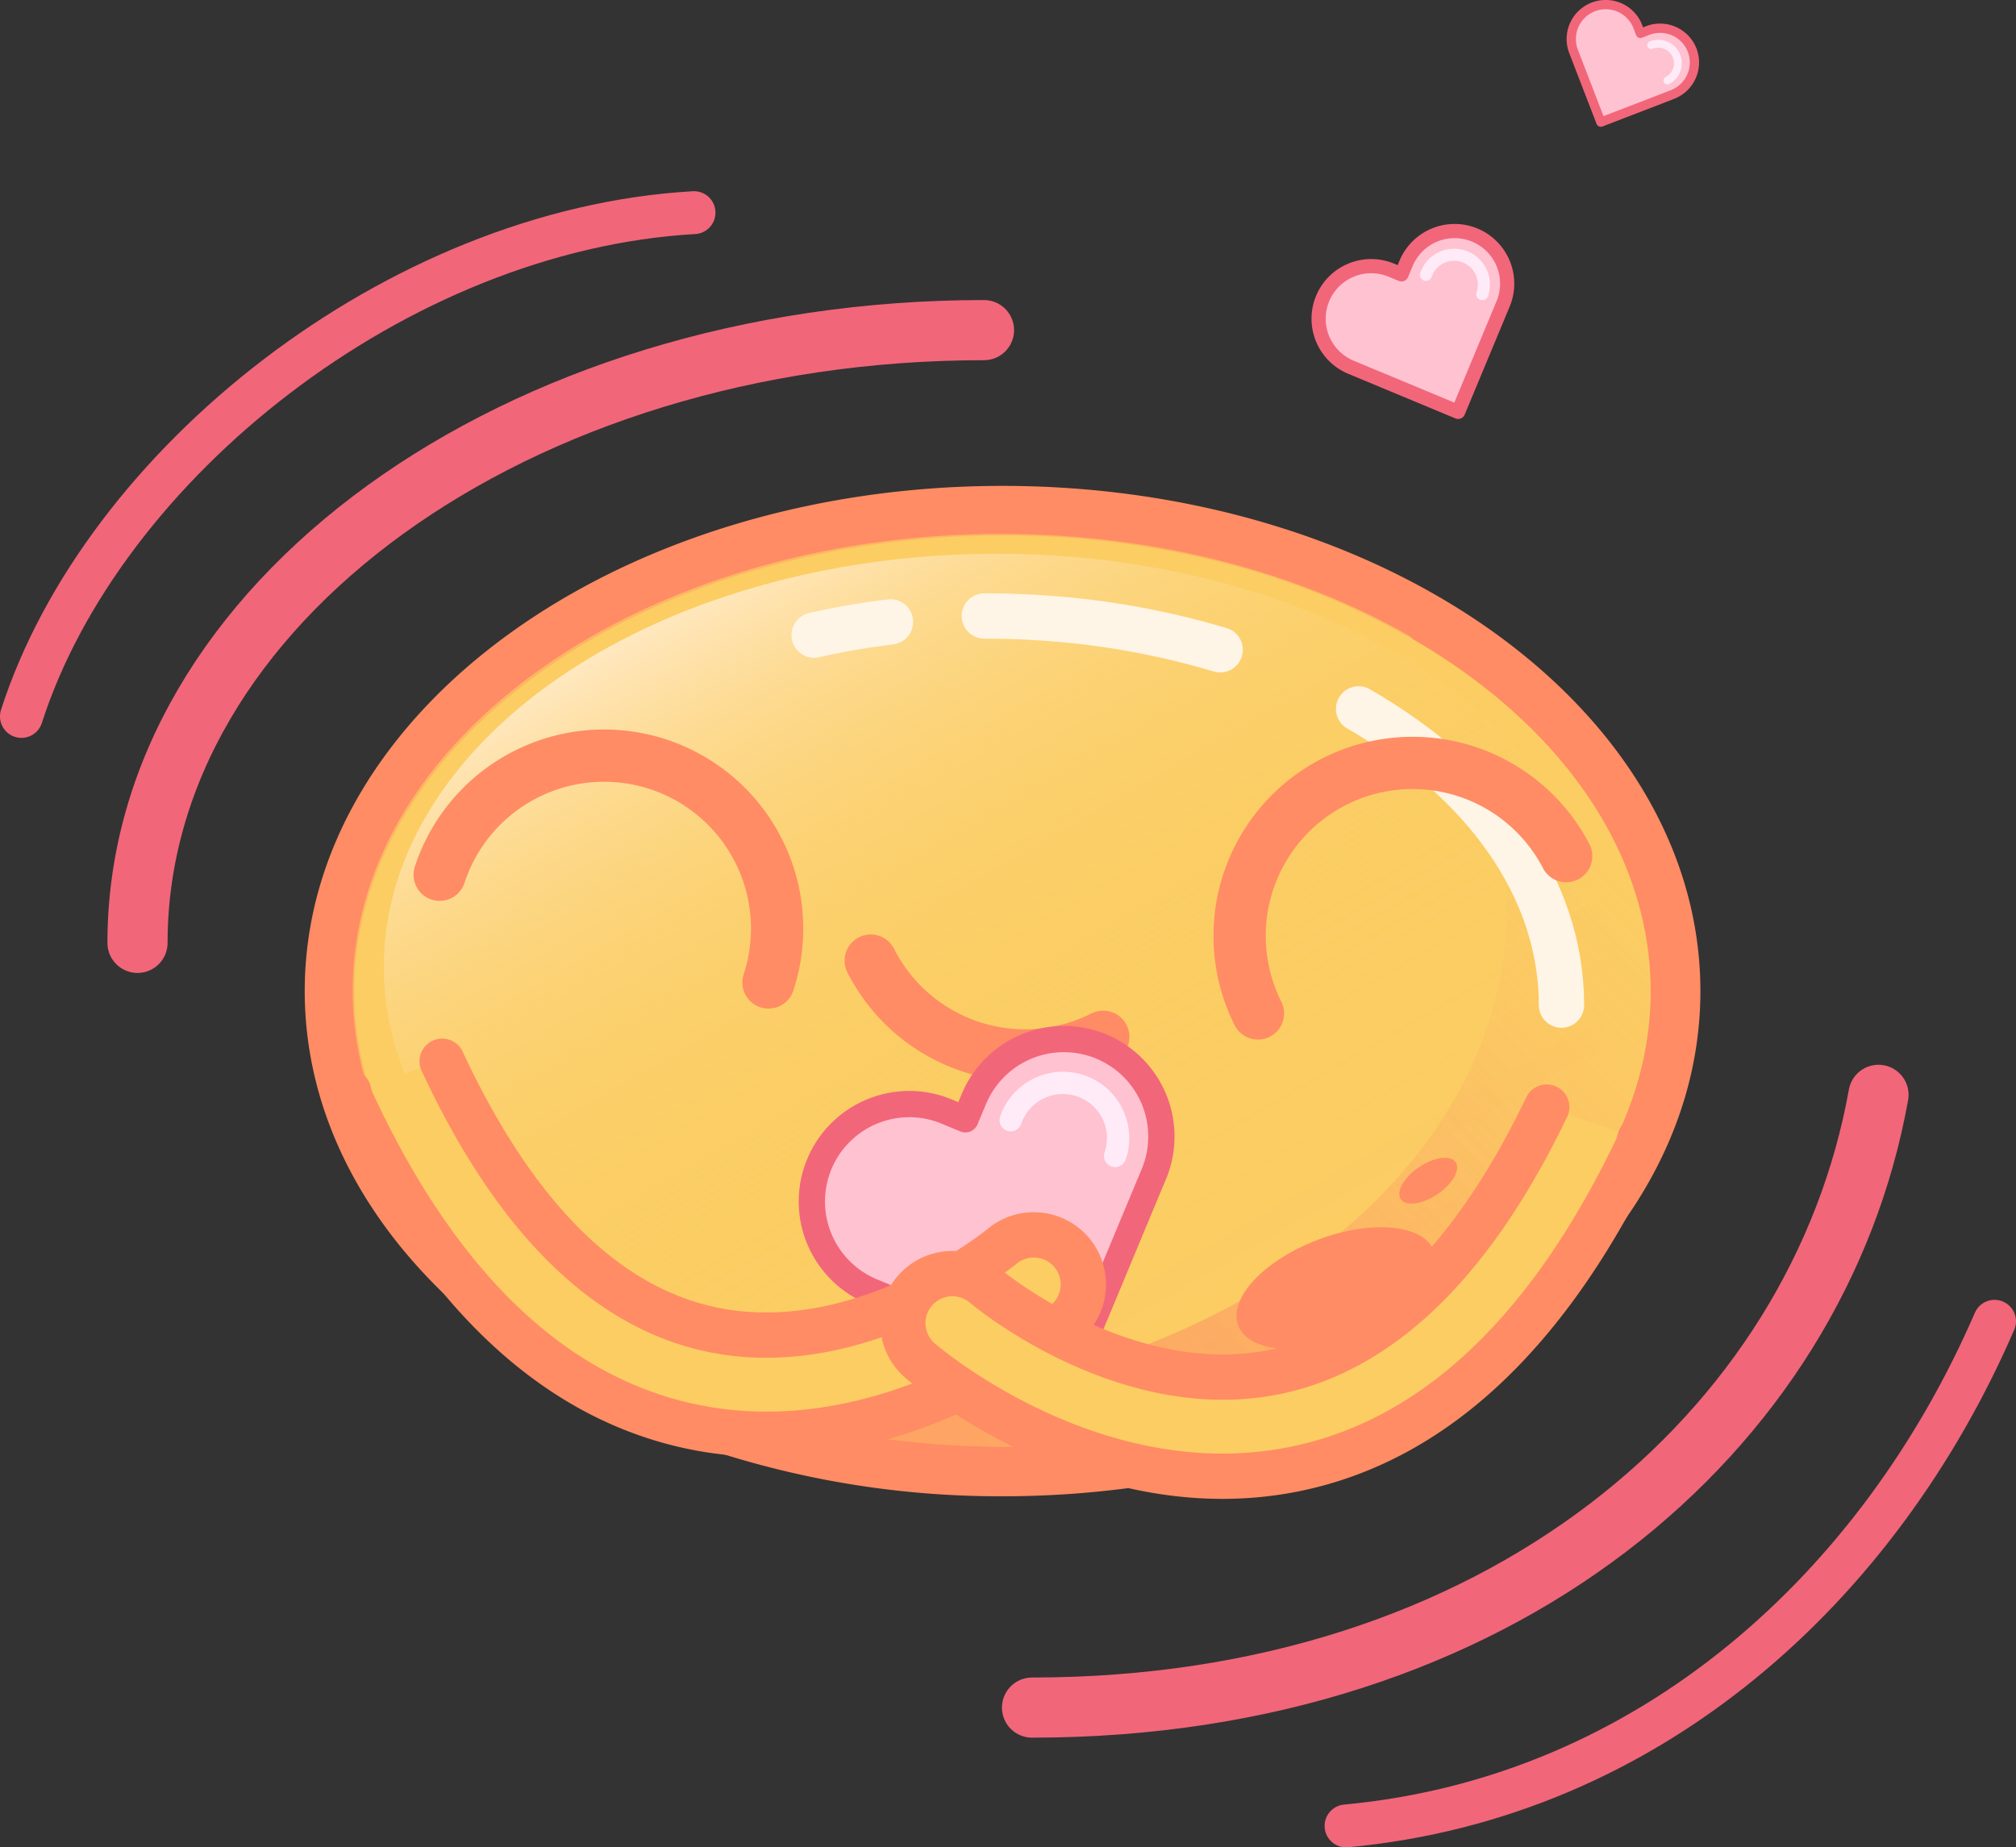 <svg xmlns="http://www.w3.org/2000/svg" xmlns:xlink="http://www.w3.org/1999/xlink" viewBox="0 0 712.11 652.7"><rect x="0" y="0" width="712.11" height="652.7" fill="#333333" stroke="none"/><defs><style>.cls-1,.cls-16{fill:#fbcd63;}.cls-2{fill:#ff8c64;}.cls-3,.cls-4,.cls-8,.cls-9{fill:none;}.cls-10,.cls-12,.cls-14,.cls-3,.cls-4{stroke:#f2667a;}.cls-10,.cls-11,.cls-12,.cls-13,.cls-14,.cls-15,.cls-16,.cls-3,.cls-4,.cls-8,.cls-9{stroke-linecap:round;}.cls-3,.cls-4,.cls-9{stroke-miterlimit:10;}.cls-3{stroke-width:21.25px;}.cls-4{stroke-width:15.15px;}.cls-5{opacity:0.65;}.cls-6{fill:url(#linear-gradient);}.cls-7{fill:url(#linear-gradient-2);}.cls-16,.cls-8{stroke:#ff8c64;}.cls-10,.cls-11,.cls-12,.cls-13,.cls-14,.cls-15,.cls-16,.cls-8{stroke-linejoin:round;}.cls-8{stroke-width:18.46px;}.cls-9{stroke:#fff5e6;}.cls-16,.cls-9{stroke-width:16px;}.cls-10,.cls-11,.cls-12,.cls-13,.cls-14,.cls-15{fill:#ffc2d1;}.cls-10{stroke-width:9.28px;}.cls-11,.cls-13,.cls-15{stroke:#ffebf7;}.cls-11{stroke-width:7.87px;}.cls-12{stroke-width:5.01px;}.cls-13{stroke-width:4.25px;}.cls-14{stroke-width:3.28px;}.cls-15{stroke-width:2.78px;}</style><linearGradient id="linear-gradient" x1="6993.69" y1="284.85" x2="7253.66" y2="544.82" gradientTransform="matrix(-1, 0, 0, 1, 7562.31, 0)" gradientUnits="userSpaceOnUse"><stop offset="0" stop-color="#fbcd63" stop-opacity="0"/><stop offset="0.12" stop-color="#fcbe63" stop-opacity="0.23"/><stop offset="0.25" stop-color="#fdb163" stop-opacity="0.43"/><stop offset="0.37" stop-color="#fda664" stop-opacity="0.61"/><stop offset="0.5" stop-color="#fe9c64" stop-opacity="0.75"/><stop offset="0.62" stop-color="#fe9564" stop-opacity="0.86"/><stop offset="0.75" stop-color="#ff9064" stop-opacity="0.94"/><stop offset="0.87" stop-color="#ff8d64" stop-opacity="0.98"/><stop offset="1" stop-color="#ff8c64"/></linearGradient><linearGradient id="linear-gradient-2" x1="7127.01" y1="485.78" x2="7293.46" y2="197.48" gradientTransform="matrix(-1, 0, 0, 1, 7562.31, 0)" gradientUnits="userSpaceOnUse"><stop offset="0" stop-color="#fbcd63" stop-opacity="0"/><stop offset="0.18" stop-color="#fbcd64" stop-opacity="0.01"/><stop offset="0.3" stop-color="#fbce67" stop-opacity="0.05"/><stop offset="0.38" stop-color="#fbcf69" stop-opacity="0.07"/><stop offset="0.47" stop-color="#fbd06e" stop-opacity="0.12"/><stop offset="0.56" stop-color="#fcd276" stop-opacity="0.21"/><stop offset="0.66" stop-color="#fcd682" stop-opacity="0.34"/><stop offset="0.76" stop-color="#fdda91" stop-opacity="0.5"/><stop offset="0.87" stop-color="#fee0a4" stop-opacity="0.7"/><stop offset="0.97" stop-color="#ffe6b9" stop-opacity="0.93"/><stop offset="1" stop-color="#ffe8c0"/></linearGradient></defs><title>hug</title><g id="Layer_2" data-name="Layer 2"><g id="Layer_1-2" data-name="Layer 1"><path class="cls-1" d="M354.07,519.87a317.51,317.51,0,0,1-96.62-14.67C171.72,477.85,116.33,417,116.33,350.13c0-93.59,106.65-169.73,237.74-169.73,55.15,0,108.94,13.85,151.44,39,54.84,32.46,86.29,80.11,86.29,130.71C591.8,443.72,485.15,519.87,354.07,519.87Z"/><path class="cls-2" d="M354.07,189.16a313.4,313.4,0,0,1,79.74,10.11A263.55,263.55,0,0,1,501.05,227c52.1,30.85,82,75.74,82,123.17,0,41.91-23.07,81.69-64.95,112-21.07,15.25-45.7,27.26-73.21,35.69a317.12,317.12,0,0,1-184.77-1c-82-26.17-135-83.76-135-146.72,0-41.91,23.07-81.69,65-112,21.07-15.26,45.7-27.27,73.2-35.69a309.78,309.78,0,0,1,90.82-13.26m0-17.52c-136.14,0-246.5,79.91-246.5,178.49,0,73,60.53,135.76,147.21,163.41a327.08,327.08,0,0,0,99.29,15.09c136.13,0,246.49-79.92,246.49-178.5,0-55.75-35.3-105.52-90.59-138.25-42.48-25.15-96.75-40.24-155.9-40.24Z"/><path class="cls-3" d="M48.57,333.13c0-119.57,133.86-216.49,299-216.49"/><path class="cls-4" d="M7.57,253.13c28.59-89,132.58-172,237.58-178"/><path class="cls-3" d="M663.54,386.83c-21.4,119.3-133.86,216.49-299,216.49"/><path class="cls-4" d="M704.53,466.83c-40.39,93.3-121.39,168.3-229.07,178.3"/><g class="cls-5"><path class="cls-1" d="M124.57,349.88c0-89.05,102.53-161.24,229-161.24,54.95,0,105.37,13.63,144.84,36.35,25,33.19,37.45,70.95,33.13,109.57C520.42,434,402.06,503.6,261.33,497.5,180.8,472.52,124.57,415.83,124.57,349.88Z"/><path class="cls-6" d="M531.54,334.56c4.32-38.62-8.15-76.38-33.13-109.57,51.36,29.57,84.15,74.53,84.15,124.89,0,89.06-102.52,161.25-229,161.25a311.87,311.87,0,0,1-92.24-13.63C402.06,503.6,520.42,434,531.54,334.56Z"/></g><ellipse class="cls-7" cx="352.07" cy="341.63" rx="216.5" ry="146"/><path class="cls-8" d="M389.7,366.31a61.11,61.11,0,0,1-82.13-26.91"/><path class="cls-9" d="M431,229.59a283.19,283.19,0,0,0-60.14-11.08q-11.4-.87-23.16-.88"/><path class="cls-9" d="M314.53,219.73a270.47,270.47,0,0,0-26.94,4.66"/><path class="cls-9" d="M551.56,355.13c0-41.92-27.81-79.45-71.67-104.67"/><path class="cls-10" d="M344,388.31l-3,7.16-6.59-2.74a34.43,34.43,0,0,0-45,18.56h0a34.43,34.43,0,0,0,18.56,45l70.17,29.21.23-.57,26.23-63,3-7.16a34.44,34.44,0,0,0-18.55-45h0A34.44,34.44,0,0,0,344,388.31Z"/><path class="cls-11" d="M357,395.79a19.5,19.5,0,0,1,36.9,12.63"/><path class="cls-12" d="M496.66,93.08l-1.61,3.86-3.56-1.47a18.56,18.56,0,0,0-24.29,10h0a18.58,18.58,0,0,0,10,24.29l37.86,15.76.13-.31,14.15-34,1.61-3.86a18.58,18.58,0,0,0-10-24.29h0A18.58,18.58,0,0,0,496.66,93.08Z"/><path class="cls-13" d="M503.68,97.12a10.52,10.52,0,0,1,19.91,6.81"/><path class="cls-14" d="M582,10.79l-2.56,1-.9-2.35a12.15,12.15,0,0,0-15.72-7h0a12.16,12.16,0,0,0-7,15.71l9.65,25,.2-.08,22.49-8.66,2.55-1a12.15,12.15,0,0,0,7-15.71h0A12.17,12.17,0,0,0,582,10.79Z"/><path class="cls-15" d="M583.25,15.94A6.89,6.89,0,0,1,589,28.44"/><ellipse class="cls-2" cx="471.96" cy="455.1" rx="36.98" ry="18.28" transform="translate(-130.87 197.31) rotate(-20.8)"/><path class="cls-16" d="M123.2,385.83a17.63,17.63,0,0,0,1.28,3.9C154.73,454.68,194.61,493,243,503.75c70.49,15.58,130.89-34.41,133.42-36.54a17.5,17.5,0,0,0-22.51-26.81h0c-.49.42-50.1,41.1-103.58,29.12-37.12-8.3-68.8-40.12-94.15-94.56"/><ellipse class="cls-2" cx="532.61" cy="419.72" rx="18.22" ry="9.01" transform="translate(-121.7 597.83) rotate(-53.47)"/><ellipse class="cls-2" cx="504.49" cy="417.15" rx="11.68" ry="5.78" transform="translate(-146.97 352.98) rotate(-33.96)"/><path class="cls-16" d="M579.24,402.43a17.21,17.21,0,0,1-1.33,3.89C546.88,470.9,506.54,508.78,458,518.9c-70.67,14.73-130.46-36-133-38.15a17.5,17.5,0,0,1,22.83-26.53h0c.49.42,49.61,41.7,103.23,30.37,37.22-7.86,69.28-39.3,95.28-93.43"/><path class="cls-8" d="M444.35,358.06a61.12,61.12,0,0,1,108.87-55.58"/><path class="cls-8" d="M155.31,309.06a61.11,61.11,0,0,1,116.15,38.06"/></g></g></svg>